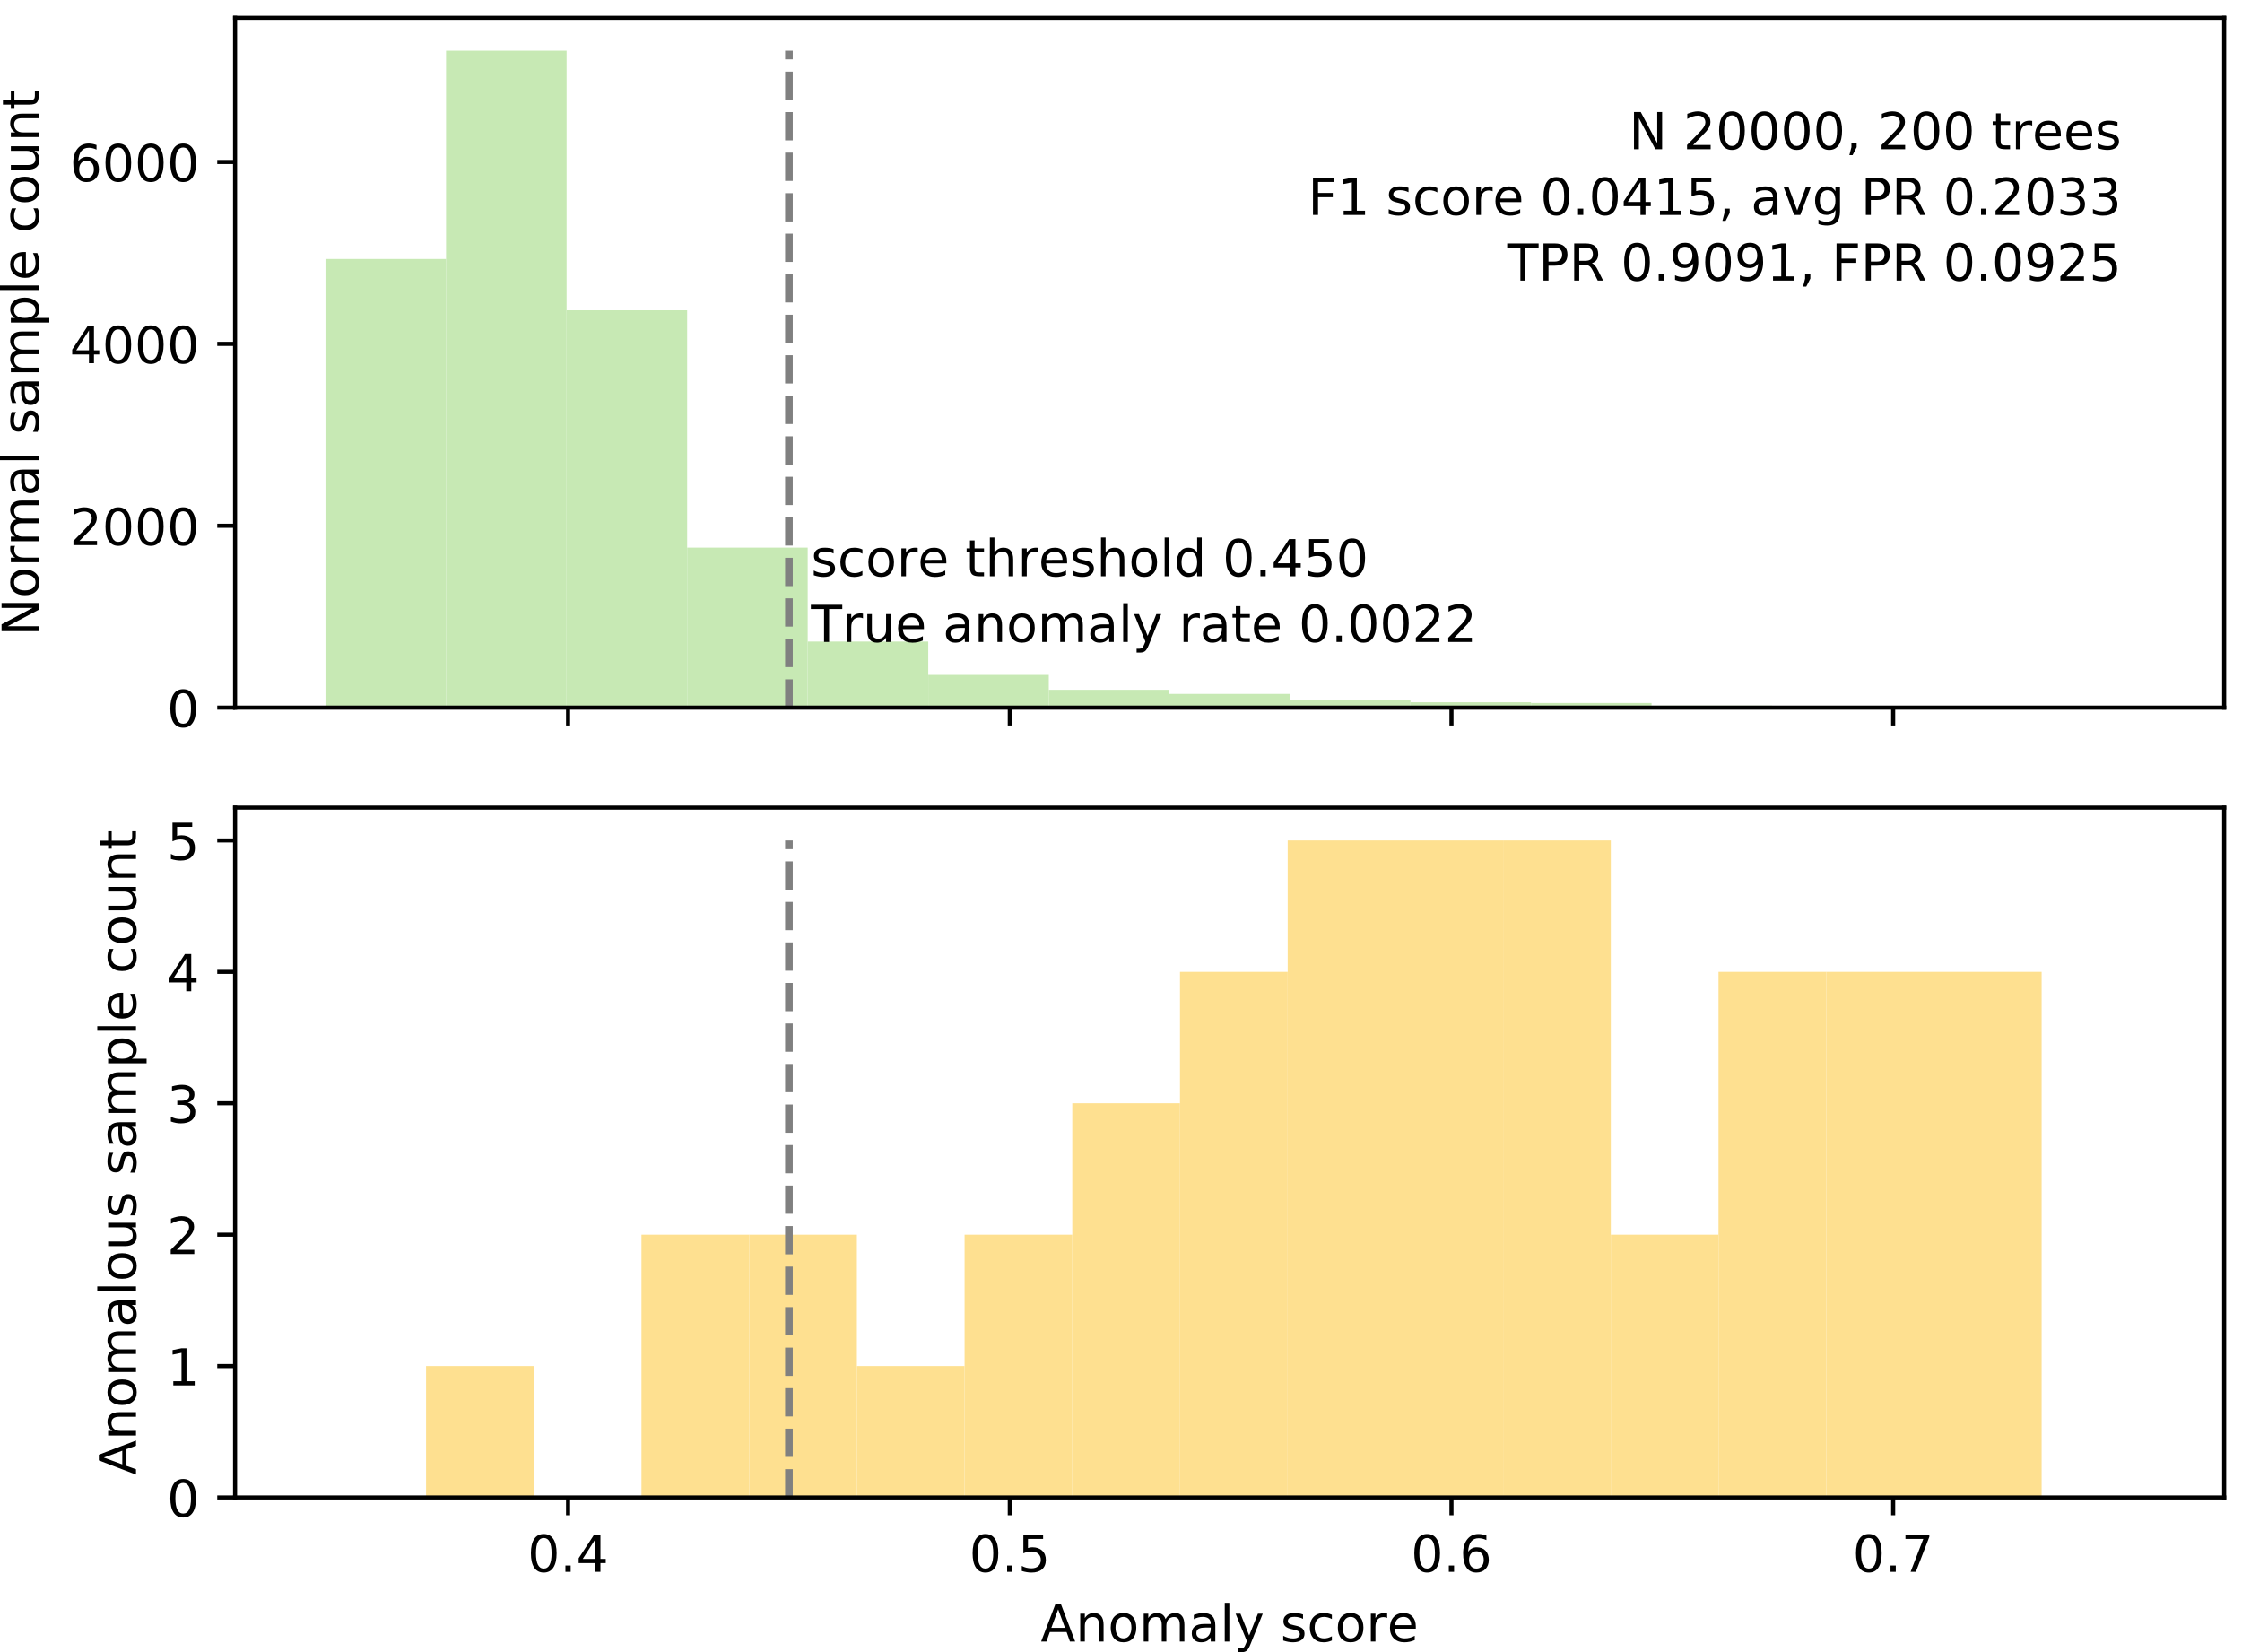 <?xml version="1.0" encoding="utf-8" standalone="no"?>
<!DOCTYPE svg PUBLIC "-//W3C//DTD SVG 1.1//EN"
  "http://www.w3.org/Graphics/SVG/1.1/DTD/svg11.dtd">
<!-- Created with matplotlib (http://matplotlib.org/) -->
<svg height="324.176pt" version="1.1" viewBox="0 0 439.938 324.176" width="439.938pt" xmlns="http://www.w3.org/2000/svg" xmlns:xlink="http://www.w3.org/1999/xlink">
 <defs>
  <style type="text/css">
*{stroke-linecap:butt;stroke-linejoin:round;}
  </style>
 </defs>
 <g id="figure_1">
  <g id="patch_1">
   <path d="M 0 324.176 
L 439.938 324.176 
L 439.938 0 
L 0 0 
z
" style="fill:#ffffff;"/>
  </g>
  <g id="axes_1">
   <g id="patch_2">
    <path d="M 46.128 138.85 
L 436.438 138.85 
L 436.438 3.5 
L 46.128 3.5 
z
" style="fill:#ffffff;"/>
   </g>
   <g id="patch_3">
    <path clip-path="url(#p3ddf8a9bfb)" d="M 63.869 138.85 
L 87.525 138.85 
L 87.525 50.826 
L 63.869 50.826 
z
" style="fill:#c7e9b4;"/>
   </g>
   <g id="patch_4">
    <path clip-path="url(#p3ddf8a9bfb)" d="M 87.525 138.85 
L 111.18 138.85 
L 111.18 9.945 
L 87.525 9.945 
z
" style="fill:#c7e9b4;"/>
   </g>
   <g id="patch_5">
    <path clip-path="url(#p3ddf8a9bfb)" d="M 111.18 138.85 
L 134.835 138.85 
L 134.835 60.89 
L 111.18 60.89 
z
" style="fill:#c7e9b4;"/>
   </g>
   <g id="patch_6">
    <path clip-path="url(#p3ddf8a9bfb)" d="M 134.835 138.85 
L 158.49 138.85 
L 158.49 107.445 
L 134.835 107.445 
z
" style="fill:#c7e9b4;"/>
   </g>
   <g id="patch_7">
    <path clip-path="url(#p3ddf8a9bfb)" d="M 158.49 138.85 
L 182.145 138.85 
L 182.145 125.877 
L 158.49 125.877 
z
" style="fill:#c7e9b4;"/>
   </g>
   <g id="patch_8">
    <path clip-path="url(#p3ddf8a9bfb)" d="M 182.145 138.85 
L 205.8 138.85 
L 205.8 132.426 
L 182.145 132.426 
z
" style="fill:#c7e9b4;"/>
   </g>
   <g id="patch_9">
    <path clip-path="url(#p3ddf8a9bfb)" d="M 205.8 138.85 
L 229.456 138.85 
L 229.456 135.353 
L 205.8 135.353 
z
" style="fill:#c7e9b4;"/>
   </g>
   <g id="patch_10">
    <path clip-path="url(#p3ddf8a9bfb)" d="M 229.456 138.85 
L 253.111 138.85 
L 253.111 136.156 
L 229.456 136.156 
z
" style="fill:#c7e9b4;"/>
   </g>
   <g id="patch_11">
    <path clip-path="url(#p3ddf8a9bfb)" d="M 253.111 138.85 
L 276.766 138.85 
L 276.766 137.298 
L 253.111 137.298 
z
" style="fill:#c7e9b4;"/>
   </g>
   <g id="patch_12">
    <path clip-path="url(#p3ddf8a9bfb)" d="M 276.766 138.85 
L 300.421 138.85 
L 300.421 137.797 
L 276.766 137.797 
z
" style="fill:#c7e9b4;"/>
   </g>
   <g id="patch_13">
    <path clip-path="url(#p3ddf8a9bfb)" d="M 300.421 138.85 
L 324.076 138.85 
L 324.076 137.94 
L 300.421 137.94 
z
" style="fill:#c7e9b4;"/>
   </g>
   <g id="patch_14">
    <path clip-path="url(#p3ddf8a9bfb)" d="M 324.076 138.85 
L 347.731 138.85 
L 347.731 138.457 
L 324.076 138.457 
z
" style="fill:#c7e9b4;"/>
   </g>
   <g id="patch_15">
    <path clip-path="url(#p3ddf8a9bfb)" d="M 347.731 138.85 
L 371.386 138.85 
L 371.386 138.636 
L 347.731 138.636 
z
" style="fill:#c7e9b4;"/>
   </g>
   <g id="patch_16">
    <path clip-path="url(#p3ddf8a9bfb)" d="M 371.386 138.85 
L 395.042 138.85 
L 395.042 138.814 
L 371.386 138.814 
z
" style="fill:#c7e9b4;"/>
   </g>
   <g id="patch_17">
    <path clip-path="url(#p3ddf8a9bfb)" d="M 395.042 138.85 
L 418.697 138.85 
L 418.697 138.796 
L 395.042 138.796 
z
" style="fill:#c7e9b4;"/>
   </g>
   <g id="matplotlib.axis_1">
    <g id="xtick_1">
     <g id="line2d_1">
      <defs>
       <path d="M 0 0 
L 0 3.5 
" id="m13c8fd9175" style="stroke:#000000;stroke-width:0.8;"/>
      </defs>
      <g>
       <use style="stroke:#000000;stroke-width:0.8;" x="111.47" xlink:href="#m13c8fd9175" y="138.85"/>
      </g>
     </g>
    </g>
    <g id="xtick_2">
     <g id="line2d_2">
      <g>
       <use style="stroke:#000000;stroke-width:0.8;" x="198.143" xlink:href="#m13c8fd9175" y="138.85"/>
      </g>
     </g>
    </g>
    <g id="xtick_3">
     <g id="line2d_3">
      <g>
       <use style="stroke:#000000;stroke-width:0.8;" x="284.815" xlink:href="#m13c8fd9175" y="138.85"/>
      </g>
     </g>
    </g>
    <g id="xtick_4">
     <g id="line2d_4">
      <g>
       <use style="stroke:#000000;stroke-width:0.8;" x="371.488" xlink:href="#m13c8fd9175" y="138.85"/>
      </g>
     </g>
    </g>
   </g>
   <g id="matplotlib.axis_2">
    <g id="ytick_1">
     <g id="line2d_5">
      <defs>
       <path d="M 0 0 
L -3.5 0 
" id="mf35d71e78f" style="stroke:#000000;stroke-width:0.8;"/>
      </defs>
      <g>
       <use style="stroke:#000000;stroke-width:0.8;" x="46.128" xlink:href="#mf35d71e78f" y="138.85"/>
      </g>
     </g>
     <g id="text_1">
      <!-- 0 -->
      <defs>
       <path d="M 31.781 66.406 
Q 24.172 66.406 20.328 58.906 
Q 16.5 51.422 16.5 36.375 
Q 16.5 21.391 20.328 13.891 
Q 24.172 6.391 31.781 6.391 
Q 39.453 6.391 43.281 13.891 
Q 47.125 21.391 47.125 36.375 
Q 47.125 51.422 43.281 58.906 
Q 39.453 66.406 31.781 66.406 
z
M 31.781 74.219 
Q 44.047 74.219 50.516 64.516 
Q 56.984 54.828 56.984 36.375 
Q 56.984 17.969 50.516 8.266 
Q 44.047 -1.422 31.781 -1.422 
Q 19.531 -1.422 13.062 8.266 
Q 6.594 17.969 6.594 36.375 
Q 6.594 54.828 13.062 64.516 
Q 19.531 74.219 31.781 74.219 
z
" id="DejaVuSans-30"/>
      </defs>
      <g transform="translate(32.766 142.649)scale(0.1 -0.1)">
       <use xlink:href="#DejaVuSans-30"/>
      </g>
     </g>
    </g>
    <g id="ytick_2">
     <g id="line2d_6">
      <g>
       <use style="stroke:#000000;stroke-width:0.8;" x="46.128" xlink:href="#mf35d71e78f" y="103.162"/>
      </g>
     </g>
     <g id="text_2">
      <!-- 2000 -->
      <defs>
       <path d="M 19.188 8.297 
L 53.609 8.297 
L 53.609 0 
L 7.328 0 
L 7.328 8.297 
Q 12.938 14.109 22.625 23.891 
Q 32.328 33.688 34.812 36.531 
Q 39.547 41.844 41.422 45.531 
Q 43.312 49.219 43.312 52.781 
Q 43.312 58.594 39.234 62.25 
Q 35.156 65.922 28.609 65.922 
Q 23.969 65.922 18.812 64.312 
Q 13.672 62.703 7.812 59.422 
L 7.812 69.391 
Q 13.766 71.781 18.938 73 
Q 24.125 74.219 28.422 74.219 
Q 39.75 74.219 46.484 68.547 
Q 53.219 62.891 53.219 53.422 
Q 53.219 48.922 51.531 44.891 
Q 49.859 40.875 45.406 35.406 
Q 44.188 33.984 37.641 27.219 
Q 31.109 20.453 19.188 8.297 
z
" id="DejaVuSans-32"/>
      </defs>
      <g transform="translate(13.678 106.961)scale(0.1 -0.1)">
       <use xlink:href="#DejaVuSans-32"/>
       <use x="63.623" xlink:href="#DejaVuSans-30"/>
       <use x="127.246" xlink:href="#DejaVuSans-30"/>
       <use x="190.869" xlink:href="#DejaVuSans-30"/>
      </g>
     </g>
    </g>
    <g id="ytick_3">
     <g id="line2d_7">
      <g>
       <use style="stroke:#000000;stroke-width:0.8;" x="46.128" xlink:href="#mf35d71e78f" y="67.474"/>
      </g>
     </g>
     <g id="text_3">
      <!-- 4000 -->
      <defs>
       <path d="M 37.797 64.312 
L 12.891 25.391 
L 37.797 25.391 
z
M 35.203 72.906 
L 47.609 72.906 
L 47.609 25.391 
L 58.016 25.391 
L 58.016 17.188 
L 47.609 17.188 
L 47.609 0 
L 37.797 0 
L 37.797 17.188 
L 4.891 17.188 
L 4.891 26.703 
z
" id="DejaVuSans-34"/>
      </defs>
      <g transform="translate(13.678 71.273)scale(0.1 -0.1)">
       <use xlink:href="#DejaVuSans-34"/>
       <use x="63.623" xlink:href="#DejaVuSans-30"/>
       <use x="127.246" xlink:href="#DejaVuSans-30"/>
       <use x="190.869" xlink:href="#DejaVuSans-30"/>
      </g>
     </g>
    </g>
    <g id="ytick_4">
     <g id="line2d_8">
      <g>
       <use style="stroke:#000000;stroke-width:0.8;" x="46.128" xlink:href="#mf35d71e78f" y="31.786"/>
      </g>
     </g>
     <g id="text_4">
      <!-- 6000 -->
      <defs>
       <path d="M 33.016 40.375 
Q 26.375 40.375 22.484 35.828 
Q 18.609 31.297 18.609 23.391 
Q 18.609 15.531 22.484 10.953 
Q 26.375 6.391 33.016 6.391 
Q 39.656 6.391 43.531 10.953 
Q 47.406 15.531 47.406 23.391 
Q 47.406 31.297 43.531 35.828 
Q 39.656 40.375 33.016 40.375 
z
M 52.594 71.297 
L 52.594 62.312 
Q 48.875 64.062 45.094 64.984 
Q 41.312 65.922 37.594 65.922 
Q 27.828 65.922 22.672 59.328 
Q 17.531 52.734 16.797 39.406 
Q 19.672 43.656 24.016 45.922 
Q 28.375 48.188 33.594 48.188 
Q 44.578 48.188 50.953 41.516 
Q 57.328 34.859 57.328 23.391 
Q 57.328 12.156 50.688 5.359 
Q 44.047 -1.422 33.016 -1.422 
Q 20.359 -1.422 13.672 8.266 
Q 6.984 17.969 6.984 36.375 
Q 6.984 53.656 15.188 63.938 
Q 23.391 74.219 37.203 74.219 
Q 40.922 74.219 44.703 73.484 
Q 48.484 72.75 52.594 71.297 
z
" id="DejaVuSans-36"/>
      </defs>
      <g transform="translate(13.678 35.585)scale(0.1 -0.1)">
       <use xlink:href="#DejaVuSans-36"/>
       <use x="63.623" xlink:href="#DejaVuSans-30"/>
       <use x="127.246" xlink:href="#DejaVuSans-30"/>
       <use x="190.869" xlink:href="#DejaVuSans-30"/>
      </g>
     </g>
    </g>
    <g id="text_5">
     <!-- Normal sample count -->
     <defs>
      <path d="M 9.812 72.906 
L 23.094 72.906 
L 55.422 11.922 
L 55.422 72.906 
L 64.984 72.906 
L 64.984 0 
L 51.703 0 
L 19.391 60.984 
L 19.391 0 
L 9.812 0 
z
" id="DejaVuSans-4e"/>
      <path d="M 30.609 48.391 
Q 23.391 48.391 19.188 42.75 
Q 14.984 37.109 14.984 27.297 
Q 14.984 17.484 19.156 11.844 
Q 23.344 6.203 30.609 6.203 
Q 37.797 6.203 41.984 11.859 
Q 46.188 17.531 46.188 27.297 
Q 46.188 37.016 41.984 42.703 
Q 37.797 48.391 30.609 48.391 
z
M 30.609 56 
Q 42.328 56 49.016 48.375 
Q 55.719 40.766 55.719 27.297 
Q 55.719 13.875 49.016 6.219 
Q 42.328 -1.422 30.609 -1.422 
Q 18.844 -1.422 12.172 6.219 
Q 5.516 13.875 5.516 27.297 
Q 5.516 40.766 12.172 48.375 
Q 18.844 56 30.609 56 
z
" id="DejaVuSans-6f"/>
      <path d="M 41.109 46.297 
Q 39.594 47.172 37.812 47.578 
Q 36.031 48 33.891 48 
Q 26.266 48 22.188 43.047 
Q 18.109 38.094 18.109 28.812 
L 18.109 0 
L 9.078 0 
L 9.078 54.688 
L 18.109 54.688 
L 18.109 46.188 
Q 20.953 51.172 25.484 53.578 
Q 30.031 56 36.531 56 
Q 37.453 56 38.578 55.875 
Q 39.703 55.766 41.062 55.516 
z
" id="DejaVuSans-72"/>
      <path d="M 52 44.188 
Q 55.375 50.25 60.062 53.125 
Q 64.75 56 71.094 56 
Q 79.641 56 84.281 50.016 
Q 88.922 44.047 88.922 33.016 
L 88.922 0 
L 79.891 0 
L 79.891 32.719 
Q 79.891 40.578 77.094 44.375 
Q 74.312 48.188 68.609 48.188 
Q 61.625 48.188 57.562 43.547 
Q 53.516 38.922 53.516 30.906 
L 53.516 0 
L 44.484 0 
L 44.484 32.719 
Q 44.484 40.625 41.703 44.406 
Q 38.922 48.188 33.109 48.188 
Q 26.219 48.188 22.156 43.531 
Q 18.109 38.875 18.109 30.906 
L 18.109 0 
L 9.078 0 
L 9.078 54.688 
L 18.109 54.688 
L 18.109 46.188 
Q 21.188 51.219 25.484 53.609 
Q 29.781 56 35.688 56 
Q 41.656 56 45.828 52.969 
Q 50 49.953 52 44.188 
z
" id="DejaVuSans-6d"/>
      <path d="M 34.281 27.484 
Q 23.391 27.484 19.188 25 
Q 14.984 22.516 14.984 16.5 
Q 14.984 11.719 18.141 8.906 
Q 21.297 6.109 26.703 6.109 
Q 34.188 6.109 38.703 11.406 
Q 43.219 16.703 43.219 25.484 
L 43.219 27.484 
z
M 52.203 31.203 
L 52.203 0 
L 43.219 0 
L 43.219 8.297 
Q 40.141 3.328 35.547 0.953 
Q 30.953 -1.422 24.312 -1.422 
Q 15.922 -1.422 10.953 3.297 
Q 6 8.016 6 15.922 
Q 6 25.141 12.172 29.828 
Q 18.359 34.516 30.609 34.516 
L 43.219 34.516 
L 43.219 35.406 
Q 43.219 41.609 39.141 45 
Q 35.062 48.391 27.688 48.391 
Q 23 48.391 18.547 47.266 
Q 14.109 46.141 10.016 43.891 
L 10.016 52.203 
Q 14.938 54.109 19.578 55.047 
Q 24.219 56 28.609 56 
Q 40.484 56 46.344 49.844 
Q 52.203 43.703 52.203 31.203 
z
" id="DejaVuSans-61"/>
      <path d="M 9.422 75.984 
L 18.406 75.984 
L 18.406 0 
L 9.422 0 
z
" id="DejaVuSans-6c"/>
      <path id="DejaVuSans-20"/>
      <path d="M 44.281 53.078 
L 44.281 44.578 
Q 40.484 46.531 36.375 47.5 
Q 32.281 48.484 27.875 48.484 
Q 21.188 48.484 17.844 46.438 
Q 14.5 44.391 14.5 40.281 
Q 14.5 37.156 16.891 35.375 
Q 19.281 33.594 26.516 31.984 
L 29.594 31.297 
Q 39.156 29.25 43.188 25.516 
Q 47.219 21.781 47.219 15.094 
Q 47.219 7.469 41.188 3.016 
Q 35.156 -1.422 24.609 -1.422 
Q 20.219 -1.422 15.453 -0.562 
Q 10.688 0.297 5.422 2 
L 5.422 11.281 
Q 10.406 8.688 15.234 7.391 
Q 20.062 6.109 24.812 6.109 
Q 31.156 6.109 34.562 8.281 
Q 37.984 10.453 37.984 14.406 
Q 37.984 18.062 35.516 20.016 
Q 33.062 21.969 24.703 23.781 
L 21.578 24.516 
Q 13.234 26.266 9.516 29.906 
Q 5.812 33.547 5.812 39.891 
Q 5.812 47.609 11.281 51.797 
Q 16.75 56 26.812 56 
Q 31.781 56 36.172 55.266 
Q 40.578 54.547 44.281 53.078 
z
" id="DejaVuSans-73"/>
      <path d="M 18.109 8.203 
L 18.109 -20.797 
L 9.078 -20.797 
L 9.078 54.688 
L 18.109 54.688 
L 18.109 46.391 
Q 20.953 51.266 25.266 53.625 
Q 29.594 56 35.594 56 
Q 45.562 56 51.781 48.094 
Q 58.016 40.188 58.016 27.297 
Q 58.016 14.406 51.781 6.484 
Q 45.562 -1.422 35.594 -1.422 
Q 29.594 -1.422 25.266 0.953 
Q 20.953 3.328 18.109 8.203 
z
M 48.688 27.297 
Q 48.688 37.203 44.609 42.844 
Q 40.531 48.484 33.406 48.484 
Q 26.266 48.484 22.188 42.844 
Q 18.109 37.203 18.109 27.297 
Q 18.109 17.391 22.188 11.75 
Q 26.266 6.109 33.406 6.109 
Q 40.531 6.109 44.609 11.75 
Q 48.688 17.391 48.688 27.297 
z
" id="DejaVuSans-70"/>
      <path d="M 56.203 29.594 
L 56.203 25.203 
L 14.891 25.203 
Q 15.484 15.922 20.484 11.062 
Q 25.484 6.203 34.422 6.203 
Q 39.594 6.203 44.453 7.469 
Q 49.312 8.734 54.109 11.281 
L 54.109 2.781 
Q 49.266 0.734 44.188 -0.344 
Q 39.109 -1.422 33.891 -1.422 
Q 20.797 -1.422 13.156 6.188 
Q 5.516 13.812 5.516 26.812 
Q 5.516 40.234 12.766 48.109 
Q 20.016 56 32.328 56 
Q 43.359 56 49.781 48.891 
Q 56.203 41.797 56.203 29.594 
z
M 47.219 32.234 
Q 47.125 39.594 43.094 43.984 
Q 39.062 48.391 32.422 48.391 
Q 24.906 48.391 20.391 44.141 
Q 15.875 39.891 15.188 32.172 
z
" id="DejaVuSans-65"/>
      <path d="M 48.781 52.594 
L 48.781 44.188 
Q 44.969 46.297 41.141 47.344 
Q 37.312 48.391 33.406 48.391 
Q 24.656 48.391 19.812 42.844 
Q 14.984 37.312 14.984 27.297 
Q 14.984 17.281 19.812 11.734 
Q 24.656 6.203 33.406 6.203 
Q 37.312 6.203 41.141 7.25 
Q 44.969 8.297 48.781 10.406 
L 48.781 2.094 
Q 45.016 0.344 40.984 -0.531 
Q 36.969 -1.422 32.422 -1.422 
Q 20.062 -1.422 12.781 6.344 
Q 5.516 14.109 5.516 27.297 
Q 5.516 40.672 12.859 48.328 
Q 20.219 56 33.016 56 
Q 37.156 56 41.109 55.141 
Q 45.062 54.297 48.781 52.594 
z
" id="DejaVuSans-63"/>
      <path d="M 8.5 21.578 
L 8.5 54.688 
L 17.484 54.688 
L 17.484 21.922 
Q 17.484 14.156 20.5 10.266 
Q 23.531 6.391 29.594 6.391 
Q 36.859 6.391 41.078 11.031 
Q 45.312 15.672 45.312 23.688 
L 45.312 54.688 
L 54.297 54.688 
L 54.297 0 
L 45.312 0 
L 45.312 8.406 
Q 42.047 3.422 37.719 1 
Q 33.406 -1.422 27.688 -1.422 
Q 18.266 -1.422 13.375 4.438 
Q 8.5 10.297 8.5 21.578 
z
M 31.109 56 
z
" id="DejaVuSans-75"/>
      <path d="M 54.891 33.016 
L 54.891 0 
L 45.906 0 
L 45.906 32.719 
Q 45.906 40.484 42.875 44.328 
Q 39.844 48.188 33.797 48.188 
Q 26.516 48.188 22.312 43.547 
Q 18.109 38.922 18.109 30.906 
L 18.109 0 
L 9.078 0 
L 9.078 54.688 
L 18.109 54.688 
L 18.109 46.188 
Q 21.344 51.125 25.703 53.562 
Q 30.078 56 35.797 56 
Q 45.219 56 50.047 50.172 
Q 54.891 44.344 54.891 33.016 
z
" id="DejaVuSans-6e"/>
      <path d="M 18.312 70.219 
L 18.312 54.688 
L 36.812 54.688 
L 36.812 47.703 
L 18.312 47.703 
L 18.312 18.016 
Q 18.312 11.328 20.141 9.422 
Q 21.969 7.516 27.594 7.516 
L 36.812 7.516 
L 36.812 0 
L 27.594 0 
Q 17.188 0 13.234 3.875 
Q 9.281 7.766 9.281 18.016 
L 9.281 47.703 
L 2.688 47.703 
L 2.688 54.688 
L 9.281 54.688 
L 9.281 70.219 
z
" id="DejaVuSans-74"/>
     </defs>
     <g transform="translate(7.598 124.816)rotate(-90)scale(0.1 -0.1)">
      <use xlink:href="#DejaVuSans-4e"/>
      <use x="74.805" xlink:href="#DejaVuSans-6f"/>
      <use x="135.986" xlink:href="#DejaVuSans-72"/>
      <use x="177.084" xlink:href="#DejaVuSans-6d"/>
      <use x="274.496" xlink:href="#DejaVuSans-61"/>
      <use x="335.775" xlink:href="#DejaVuSans-6c"/>
      <use x="363.559" xlink:href="#DejaVuSans-20"/>
      <use x="395.346" xlink:href="#DejaVuSans-73"/>
      <use x="447.445" xlink:href="#DejaVuSans-61"/>
      <use x="508.725" xlink:href="#DejaVuSans-6d"/>
      <use x="606.137" xlink:href="#DejaVuSans-70"/>
      <use x="669.613" xlink:href="#DejaVuSans-6c"/>
      <use x="697.396" xlink:href="#DejaVuSans-65"/>
      <use x="758.92" xlink:href="#DejaVuSans-20"/>
      <use x="790.707" xlink:href="#DejaVuSans-63"/>
      <use x="845.688" xlink:href="#DejaVuSans-6f"/>
      <use x="906.869" xlink:href="#DejaVuSans-75"/>
      <use x="970.248" xlink:href="#DejaVuSans-6e"/>
      <use x="1033.627" xlink:href="#DejaVuSans-74"/>
     </g>
    </g>
   </g>
   <g id="line2d_9">
    <path clip-path="url(#p3ddf8a9bfb)" d="M 154.807 138.85 
L 154.807 9.945 
" style="fill:none;stroke:#808080;stroke-dasharray:5.55,2.4;stroke-dashoffset:0;stroke-width:1.5;"/>
   </g>
   <g id="patch_18">
    <path d="M 46.128 138.85 
L 46.128 3.5 
" style="fill:none;stroke:#000000;stroke-linecap:square;stroke-linejoin:miter;stroke-width:0.8;"/>
   </g>
   <g id="patch_19">
    <path d="M 436.438 138.85 
L 436.438 3.5 
" style="fill:none;stroke:#000000;stroke-linecap:square;stroke-linejoin:miter;stroke-width:0.8;"/>
   </g>
   <g id="patch_20">
    <path d="M 46.128 138.85 
L 436.438 138.85 
" style="fill:none;stroke:#000000;stroke-linecap:square;stroke-linejoin:miter;stroke-width:0.8;"/>
   </g>
   <g id="patch_21">
    <path d="M 46.128 3.5 
L 436.438 3.5 
" style="fill:none;stroke:#000000;stroke-linecap:square;stroke-linejoin:miter;stroke-width:0.8;"/>
   </g>
   <g id="text_6">
    <!-- N 20000, 200 trees -->
    <defs>
     <path d="M 11.719 12.406 
L 22.016 12.406 
L 22.016 4 
L 14.016 -11.625 
L 7.719 -11.625 
L 11.719 4 
z
" id="DejaVuSans-2c"/>
    </defs>
    <g transform="translate(319.651 29.281)scale(0.1 -0.1)">
     <use xlink:href="#DejaVuSans-4e"/>
     <use x="74.805" xlink:href="#DejaVuSans-20"/>
     <use x="106.592" xlink:href="#DejaVuSans-32"/>
     <use x="170.215" xlink:href="#DejaVuSans-30"/>
     <use x="233.838" xlink:href="#DejaVuSans-30"/>
     <use x="297.461" xlink:href="#DejaVuSans-30"/>
     <use x="361.084" xlink:href="#DejaVuSans-30"/>
     <use x="424.707" xlink:href="#DejaVuSans-2c"/>
     <use x="456.494" xlink:href="#DejaVuSans-20"/>
     <use x="488.281" xlink:href="#DejaVuSans-32"/>
     <use x="551.904" xlink:href="#DejaVuSans-30"/>
     <use x="615.527" xlink:href="#DejaVuSans-30"/>
     <use x="679.15" xlink:href="#DejaVuSans-20"/>
     <use x="710.938" xlink:href="#DejaVuSans-74"/>
     <use x="750.146" xlink:href="#DejaVuSans-72"/>
     <use x="791.229" xlink:href="#DejaVuSans-65"/>
     <use x="852.752" xlink:href="#DejaVuSans-65"/>
     <use x="914.275" xlink:href="#DejaVuSans-73"/>
    </g>
   </g>
   <g id="text_7">
    <!-- F1 score 0.0415, avg PR 0.2033 -->
    <defs>
     <path d="M 9.812 72.906 
L 51.703 72.906 
L 51.703 64.594 
L 19.672 64.594 
L 19.672 43.109 
L 48.578 43.109 
L 48.578 34.812 
L 19.672 34.812 
L 19.672 0 
L 9.812 0 
z
" id="DejaVuSans-46"/>
     <path d="M 12.406 8.297 
L 28.516 8.297 
L 28.516 63.922 
L 10.984 60.406 
L 10.984 69.391 
L 28.422 72.906 
L 38.281 72.906 
L 38.281 8.297 
L 54.391 8.297 
L 54.391 0 
L 12.406 0 
z
" id="DejaVuSans-31"/>
     <path d="M 10.688 12.406 
L 21 12.406 
L 21 0 
L 10.688 0 
z
" id="DejaVuSans-2e"/>
     <path d="M 10.797 72.906 
L 49.516 72.906 
L 49.516 64.594 
L 19.828 64.594 
L 19.828 46.734 
Q 21.969 47.469 24.109 47.828 
Q 26.266 48.188 28.422 48.188 
Q 40.625 48.188 47.75 41.5 
Q 54.891 34.812 54.891 23.391 
Q 54.891 11.625 47.562 5.094 
Q 40.234 -1.422 26.906 -1.422 
Q 22.312 -1.422 17.547 -0.641 
Q 12.797 0.141 7.719 1.703 
L 7.719 11.625 
Q 12.109 9.234 16.797 8.062 
Q 21.484 6.891 26.703 6.891 
Q 35.156 6.891 40.078 11.328 
Q 45.016 15.766 45.016 23.391 
Q 45.016 31 40.078 35.438 
Q 35.156 39.891 26.703 39.891 
Q 22.75 39.891 18.812 39.016 
Q 14.891 38.141 10.797 36.281 
z
" id="DejaVuSans-35"/>
     <path d="M 2.984 54.688 
L 12.5 54.688 
L 29.594 8.797 
L 46.688 54.688 
L 56.203 54.688 
L 35.688 0 
L 23.484 0 
z
" id="DejaVuSans-76"/>
     <path d="M 45.406 27.984 
Q 45.406 37.75 41.375 43.109 
Q 37.359 48.484 30.078 48.484 
Q 22.859 48.484 18.828 43.109 
Q 14.797 37.75 14.797 27.984 
Q 14.797 18.266 18.828 12.891 
Q 22.859 7.516 30.078 7.516 
Q 37.359 7.516 41.375 12.891 
Q 45.406 18.266 45.406 27.984 
z
M 54.391 6.781 
Q 54.391 -7.172 48.188 -13.984 
Q 42 -20.797 29.203 -20.797 
Q 24.469 -20.797 20.266 -20.094 
Q 16.062 -19.391 12.109 -17.922 
L 12.109 -9.188 
Q 16.062 -11.328 19.922 -12.344 
Q 23.781 -13.375 27.781 -13.375 
Q 36.625 -13.375 41.016 -8.766 
Q 45.406 -4.156 45.406 5.172 
L 45.406 9.625 
Q 42.625 4.781 38.281 2.391 
Q 33.938 0 27.875 0 
Q 17.828 0 11.672 7.656 
Q 5.516 15.328 5.516 27.984 
Q 5.516 40.672 11.672 48.328 
Q 17.828 56 27.875 56 
Q 33.938 56 38.281 53.609 
Q 42.625 51.219 45.406 46.391 
L 45.406 54.688 
L 54.391 54.688 
z
" id="DejaVuSans-67"/>
     <path d="M 19.672 64.797 
L 19.672 37.406 
L 32.078 37.406 
Q 38.969 37.406 42.719 40.969 
Q 46.484 44.531 46.484 51.125 
Q 46.484 57.672 42.719 61.234 
Q 38.969 64.797 32.078 64.797 
z
M 9.812 72.906 
L 32.078 72.906 
Q 44.344 72.906 50.609 67.359 
Q 56.891 61.812 56.891 51.125 
Q 56.891 40.328 50.609 34.812 
Q 44.344 29.297 32.078 29.297 
L 19.672 29.297 
L 19.672 0 
L 9.812 0 
z
" id="DejaVuSans-50"/>
     <path d="M 44.391 34.188 
Q 47.562 33.109 50.562 29.594 
Q 53.562 26.078 56.594 19.922 
L 66.609 0 
L 56 0 
L 46.688 18.703 
Q 43.062 26.031 39.672 28.422 
Q 36.281 30.812 30.422 30.812 
L 19.672 30.812 
L 19.672 0 
L 9.812 0 
L 9.812 72.906 
L 32.078 72.906 
Q 44.578 72.906 50.734 67.672 
Q 56.891 62.453 56.891 51.906 
Q 56.891 45.016 53.688 40.469 
Q 50.484 35.938 44.391 34.188 
z
M 19.672 64.797 
L 19.672 38.922 
L 32.078 38.922 
Q 39.203 38.922 42.844 42.219 
Q 46.484 45.516 46.484 51.906 
Q 46.484 58.297 42.844 61.547 
Q 39.203 64.797 32.078 64.797 
z
" id="DejaVuSans-52"/>
     <path d="M 40.578 39.312 
Q 47.656 37.797 51.625 33 
Q 55.609 28.219 55.609 21.188 
Q 55.609 10.406 48.188 4.484 
Q 40.766 -1.422 27.094 -1.422 
Q 22.516 -1.422 17.656 -0.516 
Q 12.797 0.391 7.625 2.203 
L 7.625 11.719 
Q 11.719 9.328 16.594 8.109 
Q 21.484 6.891 26.812 6.891 
Q 36.078 6.891 40.938 10.547 
Q 45.797 14.203 45.797 21.188 
Q 45.797 27.641 41.281 31.266 
Q 36.766 34.906 28.719 34.906 
L 20.219 34.906 
L 20.219 43.016 
L 29.109 43.016 
Q 36.375 43.016 40.234 45.922 
Q 44.094 48.828 44.094 54.297 
Q 44.094 59.906 40.109 62.906 
Q 36.141 65.922 28.719 65.922 
Q 24.656 65.922 20.016 65.031 
Q 15.375 64.156 9.812 62.312 
L 9.812 71.094 
Q 15.438 72.656 20.344 73.438 
Q 25.25 74.219 29.594 74.219 
Q 40.828 74.219 47.359 69.109 
Q 53.906 64.016 53.906 55.328 
Q 53.906 49.266 50.438 45.094 
Q 46.969 40.922 40.578 39.312 
z
" id="DejaVuSans-33"/>
    </defs>
    <g transform="translate(256.663 42.171)scale(0.1 -0.1)">
     <use xlink:href="#DejaVuSans-46"/>
     <use x="57.52" xlink:href="#DejaVuSans-31"/>
     <use x="121.143" xlink:href="#DejaVuSans-20"/>
     <use x="152.93" xlink:href="#DejaVuSans-73"/>
     <use x="205.029" xlink:href="#DejaVuSans-63"/>
     <use x="260.01" xlink:href="#DejaVuSans-6f"/>
     <use x="321.191" xlink:href="#DejaVuSans-72"/>
     <use x="362.273" xlink:href="#DejaVuSans-65"/>
     <use x="423.797" xlink:href="#DejaVuSans-20"/>
     <use x="455.584" xlink:href="#DejaVuSans-30"/>
     <use x="519.207" xlink:href="#DejaVuSans-2e"/>
     <use x="550.994" xlink:href="#DejaVuSans-30"/>
     <use x="614.617" xlink:href="#DejaVuSans-34"/>
     <use x="678.24" xlink:href="#DejaVuSans-31"/>
     <use x="741.863" xlink:href="#DejaVuSans-35"/>
     <use x="805.486" xlink:href="#DejaVuSans-2c"/>
     <use x="837.273" xlink:href="#DejaVuSans-20"/>
     <use x="869.061" xlink:href="#DejaVuSans-61"/>
     <use x="930.34" xlink:href="#DejaVuSans-76"/>
     <use x="989.52" xlink:href="#DejaVuSans-67"/>
     <use x="1052.996" xlink:href="#DejaVuSans-20"/>
     <use x="1084.783" xlink:href="#DejaVuSans-50"/>
     <use x="1145.086" xlink:href="#DejaVuSans-52"/>
     <use x="1214.568" xlink:href="#DejaVuSans-20"/>
     <use x="1246.355" xlink:href="#DejaVuSans-30"/>
     <use x="1309.979" xlink:href="#DejaVuSans-2e"/>
     <use x="1341.766" xlink:href="#DejaVuSans-32"/>
     <use x="1405.389" xlink:href="#DejaVuSans-30"/>
     <use x="1469.012" xlink:href="#DejaVuSans-33"/>
     <use x="1532.635" xlink:href="#DejaVuSans-33"/>
    </g>
   </g>
   <g id="text_8">
    <!-- TPR 0.9091, FPR 0.0925 -->
    <defs>
     <path d="M -0.297 72.906 
L 61.375 72.906 
L 61.375 64.594 
L 35.5 64.594 
L 35.5 0 
L 25.594 0 
L 25.594 64.594 
L -0.297 64.594 
z
" id="DejaVuSans-54"/>
     <path d="M 10.984 1.516 
L 10.984 10.5 
Q 14.703 8.734 18.5 7.812 
Q 22.312 6.891 25.984 6.891 
Q 35.75 6.891 40.891 13.453 
Q 46.047 20.016 46.781 33.406 
Q 43.953 29.203 39.594 26.953 
Q 35.25 24.703 29.984 24.703 
Q 19.047 24.703 12.672 31.312 
Q 6.297 37.938 6.297 49.422 
Q 6.297 60.641 12.938 67.422 
Q 19.578 74.219 30.609 74.219 
Q 43.266 74.219 49.922 64.516 
Q 56.594 54.828 56.594 36.375 
Q 56.594 19.141 48.406 8.859 
Q 40.234 -1.422 26.422 -1.422 
Q 22.703 -1.422 18.891 -0.688 
Q 15.094 0.047 10.984 1.516 
z
M 30.609 32.422 
Q 37.25 32.422 41.125 36.953 
Q 45.016 41.5 45.016 49.422 
Q 45.016 57.281 41.125 61.844 
Q 37.25 66.406 30.609 66.406 
Q 23.969 66.406 20.094 61.844 
Q 16.219 57.281 16.219 49.422 
Q 16.219 41.5 20.094 36.953 
Q 23.969 32.422 30.609 32.422 
z
" id="DejaVuSans-39"/>
    </defs>
    <g transform="translate(295.779 55.062)scale(0.1 -0.1)">
     <use xlink:href="#DejaVuSans-54"/>
     <use x="61.084" xlink:href="#DejaVuSans-50"/>
     <use x="121.387" xlink:href="#DejaVuSans-52"/>
     <use x="190.869" xlink:href="#DejaVuSans-20"/>
     <use x="222.656" xlink:href="#DejaVuSans-30"/>
     <use x="286.279" xlink:href="#DejaVuSans-2e"/>
     <use x="318.066" xlink:href="#DejaVuSans-39"/>
     <use x="381.689" xlink:href="#DejaVuSans-30"/>
     <use x="445.312" xlink:href="#DejaVuSans-39"/>
     <use x="508.936" xlink:href="#DejaVuSans-31"/>
     <use x="572.559" xlink:href="#DejaVuSans-2c"/>
     <use x="604.346" xlink:href="#DejaVuSans-20"/>
     <use x="636.133" xlink:href="#DejaVuSans-46"/>
     <use x="693.652" xlink:href="#DejaVuSans-50"/>
     <use x="753.955" xlink:href="#DejaVuSans-52"/>
     <use x="823.438" xlink:href="#DejaVuSans-20"/>
     <use x="855.225" xlink:href="#DejaVuSans-30"/>
     <use x="918.848" xlink:href="#DejaVuSans-2e"/>
     <use x="950.635" xlink:href="#DejaVuSans-30"/>
     <use x="1014.258" xlink:href="#DejaVuSans-39"/>
     <use x="1077.881" xlink:href="#DejaVuSans-32"/>
     <use x="1141.504" xlink:href="#DejaVuSans-35"/>
    </g>
   </g>
   <g id="text_9">
    <!-- score threshold 0.450 -->
    <defs>
     <path d="M 54.891 33.016 
L 54.891 0 
L 45.906 0 
L 45.906 32.719 
Q 45.906 40.484 42.875 44.328 
Q 39.844 48.188 33.797 48.188 
Q 26.516 48.188 22.312 43.547 
Q 18.109 38.922 18.109 30.906 
L 18.109 0 
L 9.078 0 
L 9.078 75.984 
L 18.109 75.984 
L 18.109 46.188 
Q 21.344 51.125 25.703 53.562 
Q 30.078 56 35.797 56 
Q 45.219 56 50.047 50.172 
Q 54.891 44.344 54.891 33.016 
z
" id="DejaVuSans-68"/>
     <path d="M 45.406 46.391 
L 45.406 75.984 
L 54.391 75.984 
L 54.391 0 
L 45.406 0 
L 45.406 8.203 
Q 42.578 3.328 38.25 0.953 
Q 33.938 -1.422 27.875 -1.422 
Q 17.969 -1.422 11.734 6.484 
Q 5.516 14.406 5.516 27.297 
Q 5.516 40.188 11.734 48.094 
Q 17.969 56 27.875 56 
Q 33.938 56 38.25 53.625 
Q 42.578 51.266 45.406 46.391 
z
M 14.797 27.297 
Q 14.797 17.391 18.875 11.75 
Q 22.953 6.109 30.078 6.109 
Q 37.203 6.109 41.297 11.75 
Q 45.406 17.391 45.406 27.297 
Q 45.406 37.203 41.297 42.844 
Q 37.203 48.484 30.078 48.484 
Q 22.953 48.484 18.875 42.844 
Q 14.797 37.203 14.797 27.297 
z
" id="DejaVuSans-64"/>
    </defs>
    <g transform="translate(159.14 113.069)scale(0.1 -0.1)">
     <use xlink:href="#DejaVuSans-73"/>
     <use x="52.1" xlink:href="#DejaVuSans-63"/>
     <use x="107.08" xlink:href="#DejaVuSans-6f"/>
     <use x="168.262" xlink:href="#DejaVuSans-72"/>
     <use x="209.344" xlink:href="#DejaVuSans-65"/>
     <use x="270.867" xlink:href="#DejaVuSans-20"/>
     <use x="302.654" xlink:href="#DejaVuSans-74"/>
     <use x="341.863" xlink:href="#DejaVuSans-68"/>
     <use x="405.242" xlink:href="#DejaVuSans-72"/>
     <use x="446.324" xlink:href="#DejaVuSans-65"/>
     <use x="507.848" xlink:href="#DejaVuSans-73"/>
     <use x="559.947" xlink:href="#DejaVuSans-68"/>
     <use x="623.326" xlink:href="#DejaVuSans-6f"/>
     <use x="684.508" xlink:href="#DejaVuSans-6c"/>
     <use x="712.291" xlink:href="#DejaVuSans-64"/>
     <use x="775.768" xlink:href="#DejaVuSans-20"/>
     <use x="807.555" xlink:href="#DejaVuSans-30"/>
     <use x="871.178" xlink:href="#DejaVuSans-2e"/>
     <use x="902.965" xlink:href="#DejaVuSans-34"/>
     <use x="966.588" xlink:href="#DejaVuSans-35"/>
     <use x="1030.211" xlink:href="#DejaVuSans-30"/>
    </g>
   </g>
   <g id="text_10">
    <!-- True anomaly rate 0.0022 -->
    <defs>
     <path d="M 32.172 -5.078 
Q 28.375 -14.844 24.75 -17.812 
Q 21.141 -20.797 15.094 -20.797 
L 7.906 -20.797 
L 7.906 -13.281 
L 13.188 -13.281 
Q 16.891 -13.281 18.938 -11.516 
Q 21 -9.766 23.484 -3.219 
L 25.094 0.875 
L 2.984 54.688 
L 12.5 54.688 
L 29.594 11.922 
L 46.688 54.688 
L 56.203 54.688 
z
" id="DejaVuSans-79"/>
    </defs>
    <g transform="translate(159.14 125.96)scale(0.1 -0.1)">
     <use xlink:href="#DejaVuSans-54"/>
     <use x="60.865" xlink:href="#DejaVuSans-72"/>
     <use x="101.979" xlink:href="#DejaVuSans-75"/>
     <use x="165.357" xlink:href="#DejaVuSans-65"/>
     <use x="226.881" xlink:href="#DejaVuSans-20"/>
     <use x="258.668" xlink:href="#DejaVuSans-61"/>
     <use x="319.947" xlink:href="#DejaVuSans-6e"/>
     <use x="383.326" xlink:href="#DejaVuSans-6f"/>
     <use x="444.508" xlink:href="#DejaVuSans-6d"/>
     <use x="541.92" xlink:href="#DejaVuSans-61"/>
     <use x="603.199" xlink:href="#DejaVuSans-6c"/>
     <use x="630.982" xlink:href="#DejaVuSans-79"/>
     <use x="690.162" xlink:href="#DejaVuSans-20"/>
     <use x="721.949" xlink:href="#DejaVuSans-72"/>
     <use x="763.062" xlink:href="#DejaVuSans-61"/>
     <use x="824.342" xlink:href="#DejaVuSans-74"/>
     <use x="863.551" xlink:href="#DejaVuSans-65"/>
     <use x="925.074" xlink:href="#DejaVuSans-20"/>
     <use x="956.861" xlink:href="#DejaVuSans-30"/>
     <use x="1020.484" xlink:href="#DejaVuSans-2e"/>
     <use x="1052.271" xlink:href="#DejaVuSans-30"/>
     <use x="1115.895" xlink:href="#DejaVuSans-30"/>
     <use x="1179.518" xlink:href="#DejaVuSans-32"/>
     <use x="1243.141" xlink:href="#DejaVuSans-32"/>
    </g>
   </g>
  </g>
  <g id="axes_2">
   <g id="patch_22">
    <path d="M 46.128 293.82 
L 436.438 293.82 
L 436.438 158.47 
L 46.128 158.47 
z
" style="fill:#ffffff;"/>
   </g>
   <g id="patch_23">
    <path clip-path="url(#p119976db7f)" d="M 83.603 293.82 
L 104.737 293.82 
L 104.737 268.039 
L 83.603 268.039 
z
" style="fill:#fee090;"/>
   </g>
   <g id="patch_24">
    <path clip-path="url(#p119976db7f)" d="M 104.737 293.82 
L 125.872 293.82 
L 125.872 293.82 
L 104.737 293.82 
z
" style="fill:#fee090;"/>
   </g>
   <g id="patch_25">
    <path clip-path="url(#p119976db7f)" d="M 125.872 293.82 
L 147.006 293.82 
L 147.006 242.258 
L 125.872 242.258 
z
" style="fill:#fee090;"/>
   </g>
   <g id="patch_26">
    <path clip-path="url(#p119976db7f)" d="M 147.006 293.82 
L 168.14 293.82 
L 168.14 242.258 
L 147.006 242.258 
z
" style="fill:#fee090;"/>
   </g>
   <g id="patch_27">
    <path clip-path="url(#p119976db7f)" d="M 168.14 293.82 
L 189.275 293.82 
L 189.275 268.039 
L 168.14 268.039 
z
" style="fill:#fee090;"/>
   </g>
   <g id="patch_28">
    <path clip-path="url(#p119976db7f)" d="M 189.275 293.82 
L 210.409 293.82 
L 210.409 242.258 
L 189.275 242.258 
z
" style="fill:#fee090;"/>
   </g>
   <g id="patch_29">
    <path clip-path="url(#p119976db7f)" d="M 210.409 293.82 
L 231.544 293.82 
L 231.544 216.477 
L 210.409 216.477 
z
" style="fill:#fee090;"/>
   </g>
   <g id="patch_30">
    <path clip-path="url(#p119976db7f)" d="M 231.544 293.82 
L 252.678 293.82 
L 252.678 190.696 
L 231.544 190.696 
z
" style="fill:#fee090;"/>
   </g>
   <g id="patch_31">
    <path clip-path="url(#p119976db7f)" d="M 252.678 293.82 
L 273.812 293.82 
L 273.812 164.915 
L 252.678 164.915 
z
" style="fill:#fee090;"/>
   </g>
   <g id="patch_32">
    <path clip-path="url(#p119976db7f)" d="M 273.812 293.82 
L 294.947 293.82 
L 294.947 164.915 
L 273.812 164.915 
z
" style="fill:#fee090;"/>
   </g>
   <g id="patch_33">
    <path clip-path="url(#p119976db7f)" d="M 294.947 293.82 
L 316.081 293.82 
L 316.081 164.915 
L 294.947 164.915 
z
" style="fill:#fee090;"/>
   </g>
   <g id="patch_34">
    <path clip-path="url(#p119976db7f)" d="M 316.081 293.82 
L 337.216 293.82 
L 337.216 242.258 
L 316.081 242.258 
z
" style="fill:#fee090;"/>
   </g>
   <g id="patch_35">
    <path clip-path="url(#p119976db7f)" d="M 337.216 293.82 
L 358.35 293.82 
L 358.35 190.696 
L 337.216 190.696 
z
" style="fill:#fee090;"/>
   </g>
   <g id="patch_36">
    <path clip-path="url(#p119976db7f)" d="M 358.35 293.82 
L 379.484 293.82 
L 379.484 190.696 
L 358.35 190.696 
z
" style="fill:#fee090;"/>
   </g>
   <g id="patch_37">
    <path clip-path="url(#p119976db7f)" d="M 379.484 293.82 
L 400.619 293.82 
L 400.619 190.696 
L 379.484 190.696 
z
" style="fill:#fee090;"/>
   </g>
   <g id="matplotlib.axis_3">
    <g id="xtick_5">
     <g id="line2d_10">
      <g>
       <use style="stroke:#000000;stroke-width:0.8;" x="111.47" xlink:href="#m13c8fd9175" y="293.82"/>
      </g>
     </g>
     <g id="text_11">
      <!-- 0.4 -->
      <g transform="translate(103.519 308.418)scale(0.1 -0.1)">
       <use xlink:href="#DejaVuSans-30"/>
       <use x="63.623" xlink:href="#DejaVuSans-2e"/>
       <use x="95.41" xlink:href="#DejaVuSans-34"/>
      </g>
     </g>
    </g>
    <g id="xtick_6">
     <g id="line2d_11">
      <g>
       <use style="stroke:#000000;stroke-width:0.8;" x="198.143" xlink:href="#m13c8fd9175" y="293.82"/>
      </g>
     </g>
     <g id="text_12">
      <!-- 0.5 -->
      <g transform="translate(190.191 308.418)scale(0.1 -0.1)">
       <use xlink:href="#DejaVuSans-30"/>
       <use x="63.623" xlink:href="#DejaVuSans-2e"/>
       <use x="95.41" xlink:href="#DejaVuSans-35"/>
      </g>
     </g>
    </g>
    <g id="xtick_7">
     <g id="line2d_12">
      <g>
       <use style="stroke:#000000;stroke-width:0.8;" x="284.815" xlink:href="#m13c8fd9175" y="293.82"/>
      </g>
     </g>
     <g id="text_13">
      <!-- 0.6 -->
      <g transform="translate(276.864 308.418)scale(0.1 -0.1)">
       <use xlink:href="#DejaVuSans-30"/>
       <use x="63.623" xlink:href="#DejaVuSans-2e"/>
       <use x="95.41" xlink:href="#DejaVuSans-36"/>
      </g>
     </g>
    </g>
    <g id="xtick_8">
     <g id="line2d_13">
      <g>
       <use style="stroke:#000000;stroke-width:0.8;" x="371.488" xlink:href="#m13c8fd9175" y="293.82"/>
      </g>
     </g>
     <g id="text_14">
      <!-- 0.7 -->
      <defs>
       <path d="M 8.203 72.906 
L 55.078 72.906 
L 55.078 68.703 
L 28.609 0 
L 18.312 0 
L 43.219 64.594 
L 8.203 64.594 
z
" id="DejaVuSans-37"/>
      </defs>
      <g transform="translate(363.536 308.418)scale(0.1 -0.1)">
       <use xlink:href="#DejaVuSans-30"/>
       <use x="63.623" xlink:href="#DejaVuSans-2e"/>
       <use x="95.41" xlink:href="#DejaVuSans-37"/>
      </g>
     </g>
    </g>
    <g id="text_15">
     <!-- Anomaly score -->
     <defs>
      <path d="M 34.188 63.188 
L 20.797 26.906 
L 47.609 26.906 
z
M 28.609 72.906 
L 39.797 72.906 
L 67.578 0 
L 57.328 0 
L 50.688 18.703 
L 17.828 18.703 
L 11.188 0 
L 0.781 0 
z
" id="DejaVuSans-41"/>
     </defs>
     <g transform="translate(204.219 322.097)scale(0.1 -0.1)">
      <use xlink:href="#DejaVuSans-41"/>
      <use x="68.408" xlink:href="#DejaVuSans-6e"/>
      <use x="131.787" xlink:href="#DejaVuSans-6f"/>
      <use x="192.969" xlink:href="#DejaVuSans-6d"/>
      <use x="290.381" xlink:href="#DejaVuSans-61"/>
      <use x="351.66" xlink:href="#DejaVuSans-6c"/>
      <use x="379.443" xlink:href="#DejaVuSans-79"/>
      <use x="438.623" xlink:href="#DejaVuSans-20"/>
      <use x="470.41" xlink:href="#DejaVuSans-73"/>
      <use x="522.51" xlink:href="#DejaVuSans-63"/>
      <use x="577.49" xlink:href="#DejaVuSans-6f"/>
      <use x="638.672" xlink:href="#DejaVuSans-72"/>
      <use x="679.754" xlink:href="#DejaVuSans-65"/>
     </g>
    </g>
   </g>
   <g id="matplotlib.axis_4">
    <g id="ytick_5">
     <g id="line2d_14">
      <g>
       <use style="stroke:#000000;stroke-width:0.8;" x="46.128" xlink:href="#mf35d71e78f" y="293.82"/>
      </g>
     </g>
     <g id="text_16">
      <!-- 0 -->
      <g transform="translate(32.766 297.619)scale(0.1 -0.1)">
       <use xlink:href="#DejaVuSans-30"/>
      </g>
     </g>
    </g>
    <g id="ytick_6">
     <g id="line2d_15">
      <g>
       <use style="stroke:#000000;stroke-width:0.8;" x="46.128" xlink:href="#mf35d71e78f" y="268.039"/>
      </g>
     </g>
     <g id="text_17">
      <!-- 1 -->
      <g transform="translate(32.766 271.838)scale(0.1 -0.1)">
       <use xlink:href="#DejaVuSans-31"/>
      </g>
     </g>
    </g>
    <g id="ytick_7">
     <g id="line2d_16">
      <g>
       <use style="stroke:#000000;stroke-width:0.8;" x="46.128" xlink:href="#mf35d71e78f" y="242.258"/>
      </g>
     </g>
     <g id="text_18">
      <!-- 2 -->
      <g transform="translate(32.766 246.057)scale(0.1 -0.1)">
       <use xlink:href="#DejaVuSans-32"/>
      </g>
     </g>
    </g>
    <g id="ytick_8">
     <g id="line2d_17">
      <g>
       <use style="stroke:#000000;stroke-width:0.8;" x="46.128" xlink:href="#mf35d71e78f" y="216.477"/>
      </g>
     </g>
     <g id="text_19">
      <!-- 3 -->
      <g transform="translate(32.766 220.276)scale(0.1 -0.1)">
       <use xlink:href="#DejaVuSans-33"/>
      </g>
     </g>
    </g>
    <g id="ytick_9">
     <g id="line2d_18">
      <g>
       <use style="stroke:#000000;stroke-width:0.8;" x="46.128" xlink:href="#mf35d71e78f" y="190.696"/>
      </g>
     </g>
     <g id="text_20">
      <!-- 4 -->
      <g transform="translate(32.766 194.495)scale(0.1 -0.1)">
       <use xlink:href="#DejaVuSans-34"/>
      </g>
     </g>
    </g>
    <g id="ytick_10">
     <g id="line2d_19">
      <g>
       <use style="stroke:#000000;stroke-width:0.8;" x="46.128" xlink:href="#mf35d71e78f" y="164.915"/>
      </g>
     </g>
     <g id="text_21">
      <!-- 5 -->
      <g transform="translate(32.766 168.714)scale(0.1 -0.1)">
       <use xlink:href="#DejaVuSans-35"/>
      </g>
     </g>
    </g>
    <g id="text_22">
     <!-- Anomalous sample count -->
     <g transform="translate(26.686 289.413)rotate(-90)scale(0.1 -0.1)">
      <use xlink:href="#DejaVuSans-41"/>
      <use x="68.408" xlink:href="#DejaVuSans-6e"/>
      <use x="131.787" xlink:href="#DejaVuSans-6f"/>
      <use x="192.969" xlink:href="#DejaVuSans-6d"/>
      <use x="290.381" xlink:href="#DejaVuSans-61"/>
      <use x="351.66" xlink:href="#DejaVuSans-6c"/>
      <use x="379.443" xlink:href="#DejaVuSans-6f"/>
      <use x="440.625" xlink:href="#DejaVuSans-75"/>
      <use x="504.004" xlink:href="#DejaVuSans-73"/>
      <use x="556.104" xlink:href="#DejaVuSans-20"/>
      <use x="587.891" xlink:href="#DejaVuSans-73"/>
      <use x="639.99" xlink:href="#DejaVuSans-61"/>
      <use x="701.27" xlink:href="#DejaVuSans-6d"/>
      <use x="798.682" xlink:href="#DejaVuSans-70"/>
      <use x="862.158" xlink:href="#DejaVuSans-6c"/>
      <use x="889.941" xlink:href="#DejaVuSans-65"/>
      <use x="951.465" xlink:href="#DejaVuSans-20"/>
      <use x="983.252" xlink:href="#DejaVuSans-63"/>
      <use x="1038.232" xlink:href="#DejaVuSans-6f"/>
      <use x="1099.414" xlink:href="#DejaVuSans-75"/>
      <use x="1162.793" xlink:href="#DejaVuSans-6e"/>
      <use x="1226.172" xlink:href="#DejaVuSans-74"/>
     </g>
    </g>
   </g>
   <g id="line2d_20">
    <path clip-path="url(#p119976db7f)" d="M 154.807 293.82 
L 154.807 164.915 
" style="fill:none;stroke:#808080;stroke-dasharray:5.55,2.4;stroke-dashoffset:0;stroke-width:1.5;"/>
   </g>
   <g id="patch_38">
    <path d="M 46.128 293.82 
L 46.128 158.47 
" style="fill:none;stroke:#000000;stroke-linecap:square;stroke-linejoin:miter;stroke-width:0.8;"/>
   </g>
   <g id="patch_39">
    <path d="M 436.438 293.82 
L 436.438 158.47 
" style="fill:none;stroke:#000000;stroke-linecap:square;stroke-linejoin:miter;stroke-width:0.8;"/>
   </g>
   <g id="patch_40">
    <path d="M 46.128 293.82 
L 436.438 293.82 
" style="fill:none;stroke:#000000;stroke-linecap:square;stroke-linejoin:miter;stroke-width:0.8;"/>
   </g>
   <g id="patch_41">
    <path d="M 46.128 158.47 
L 436.438 158.47 
" style="fill:none;stroke:#000000;stroke-linecap:square;stroke-linejoin:miter;stroke-width:0.8;"/>
   </g>
  </g>
 </g>
 <defs>
  <clipPath id="p3ddf8a9bfb">
   <rect height="135.35" width="390.31" x="46.128" y="3.5"/>
  </clipPath>
  <clipPath id="p119976db7f">
   <rect height="135.35" width="390.31" x="46.128" y="158.47"/>
  </clipPath>
 </defs>
</svg>
